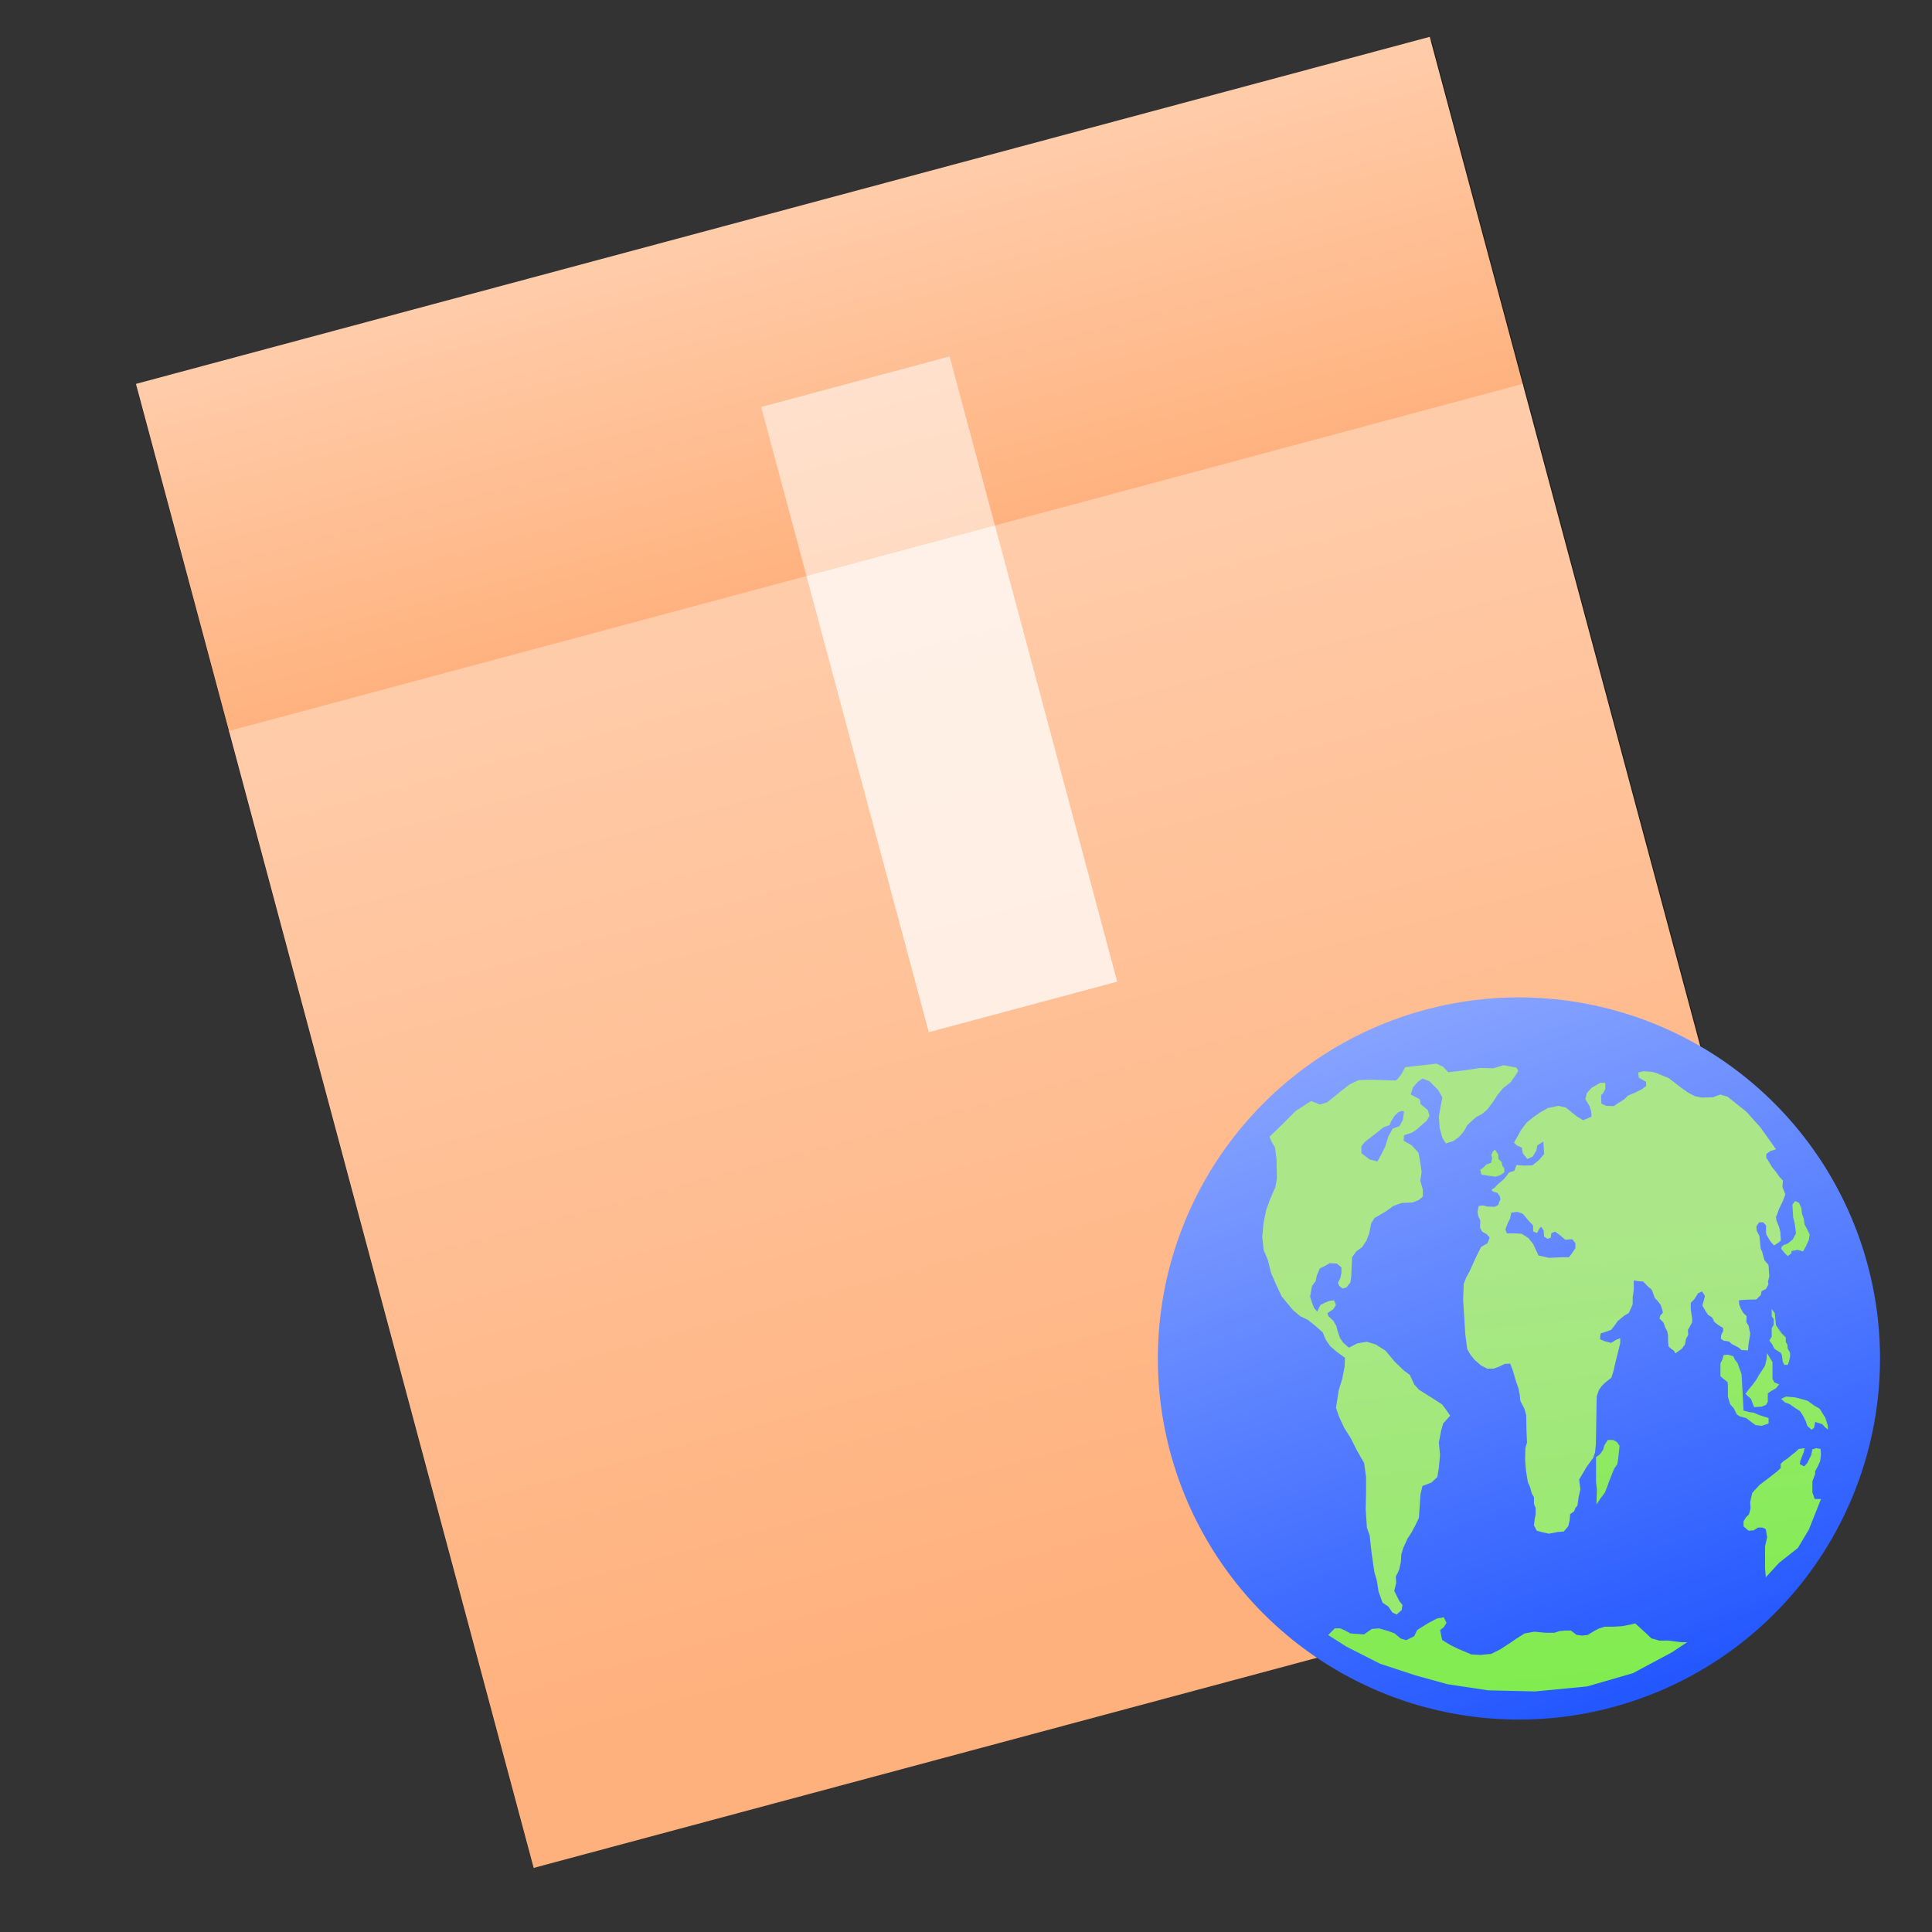 <?xml version="1.0" encoding="UTF-8" standalone="no"?>
<!-- Created with Inkscape (http://www.inkscape.org/) -->

<svg
   xmlns:dc="http://purl.org/dc/elements/1.1/"
   xmlns:cc="http://creativecommons.org/ns#"
   xmlns:rdf="http://www.w3.org/1999/02/22-rdf-syntax-ns#"
   xmlns:svg="http://www.w3.org/2000/svg"
   xmlns="http://www.w3.org/2000/svg"
   xmlns:xlink="http://www.w3.org/1999/xlink"
   xmlns:sodipodi="http://sodipodi.sourceforge.net/DTD/sodipodi-0.dtd"
   xmlns:inkscape="http://www.inkscape.org/namespaces/inkscape"
   width="200"
   height="200"
   id="svg2"
   version="1.1"
   inkscape:version="0.48.3.1 r9886"
   sodipodi:docname="diagonal template.svg">
  <rect width="100%" height="100%" fill="#333333" stroke="none"/>
  <defs
     id="defs4">
    <linearGradient
       id="linearGradient4698">
      <stop
         style="stop-color:#8ba6ff;stop-opacity:1;"
         offset="0"
         id="stop4700" />
      <stop
         style="stop-color:#1f54ff;stop-opacity:1;"
         offset="1"
         id="stop4702" />
    </linearGradient>
    <linearGradient
       id="linearGradient4690">
      <stop
         style="stop-color:#abe788;stop-opacity:1;"
         offset="0"
         id="stop4692" />
      <stop
         style="stop-color:#7fec4d;stop-opacity:1;"
         offset="1"
         id="stop4694" />
    </linearGradient>
    <linearGradient
       id="linearGradient4481">
      <stop
         style="stop-color:#ffccaa;stop-opacity:1;"
         offset="0"
         id="stop4483" />
      <stop
         style="stop-color:#ffb17d;stop-opacity:1;"
         offset="1"
         id="stop4485" />
    </linearGradient>
    <linearGradient
       id="linearGradient3912">
      <stop
         style="stop-color:#f4f3f3;stop-opacity:1;"
         offset="0"
         id="stop3914" />
      <stop
         style="stop-color:#f4f3f3;stop-opacity:1;"
         offset="1"
         id="stop3916" />
    </linearGradient>
    <linearGradient
       id="linearGradient3843">
      <stop
         style="stop-color:#16d4ff;stop-opacity:1;"
         offset="0"
         id="stop3845" />
      <stop
         style="stop-color:#1f73f3;stop-opacity:1;"
         offset="1"
         id="stop3847" />
    </linearGradient>
    <linearGradient
       inkscape:collect="always"
       xlink:href="#linearGradient3843"
       id="linearGradient3849"
       x1="71.875"
       y1="9.766"
       x2="71.875"
       y2="189.09"
       gradientUnits="userSpaceOnUse" />
    <linearGradient
       inkscape:collect="always"
       xlink:href="#linearGradient3912"
       id="linearGradient3918"
       x1="172.241"
       y1="4.053"
       x2="172.241"
       y2="193.385"
       gradientUnits="userSpaceOnUse" />
    <linearGradient
       inkscape:collect="always"
       xlink:href="#linearGradient3912-0"
       id="linearGradient3918-1"
       x1="172.241"
       y1="4.053"
       x2="172.241"
       y2="193.385"
       gradientUnits="userSpaceOnUse" />
    <linearGradient
       id="linearGradient3912-0">
      <stop
         style="stop-color:#f4f3f3;stop-opacity:1;"
         offset="0"
         id="stop3914-1" />
      <stop
         style="stop-color:#f4f3f3;stop-opacity:1;"
         offset="1"
         id="stop3916-9" />
    </linearGradient>
    <linearGradient
       inkscape:collect="always"
       xlink:href="#linearGradient4481"
       id="linearGradient4525"
       gradientUnits="userSpaceOnUse"
       gradientTransform="matrix(1.623,0,0,1,0,852.362)"
       x1="67.12"
       y1="0"
       x2="67.12"
       y2="37.488" />
    <linearGradient
       inkscape:collect="always"
       xlink:href="#linearGradient4481"
       id="linearGradient4527"
       gradientUnits="userSpaceOnUse"
       x1="103.856"
       y1="888.291"
       x2="103.856"
       y2="994.635" />
    <linearGradient
       inkscape:collect="always"
       xlink:href="#linearGradient4690"
       id="linearGradient4696"
       x1="345.441"
       y1="458.653"
       x2="394.521"
       y2="921.752"
       gradientUnits="userSpaceOnUse" />
    <linearGradient
       inkscape:collect="always"
       xlink:href="#linearGradient4698"
       id="linearGradient4704"
       x1="95.759"
       y1="408.329"
       x2="249.582"
       y2="835.917"
       gradientUnits="userSpaceOnUse" />
    <linearGradient
       inkscape:collect="always"
       xlink:href="#linearGradient4690"
       id="linearGradient4706"
       gradientUnits="userSpaceOnUse"
       x1="345.441"
       y1="458.653"
       x2="394.521"
       y2="921.752" />
    <linearGradient
       inkscape:collect="always"
       xlink:href="#linearGradient4690"
       id="linearGradient4708"
       gradientUnits="userSpaceOnUse"
       x1="345.441"
       y1="458.653"
       x2="394.521"
       y2="921.752" />
    <linearGradient
       inkscape:collect="always"
       xlink:href="#linearGradient4690"
       id="linearGradient4710"
       gradientUnits="userSpaceOnUse"
       x1="345.441"
       y1="458.653"
       x2="394.521"
       y2="921.752" />
    <linearGradient
       inkscape:collect="always"
       xlink:href="#linearGradient4690"
       id="linearGradient4712"
       gradientUnits="userSpaceOnUse"
       x1="345.441"
       y1="458.653"
       x2="394.521"
       y2="921.752" />
    <linearGradient
       inkscape:collect="always"
       xlink:href="#linearGradient4690"
       id="linearGradient4714"
       gradientUnits="userSpaceOnUse"
       x1="345.441"
       y1="458.653"
       x2="394.521"
       y2="921.752" />
    <linearGradient
       inkscape:collect="always"
       xlink:href="#linearGradient4690"
       id="linearGradient4716"
       gradientUnits="userSpaceOnUse"
       x1="345.441"
       y1="458.653"
       x2="394.521"
       y2="921.752" />
    <linearGradient
       inkscape:collect="always"
       xlink:href="#linearGradient4690"
       id="linearGradient4718"
       gradientUnits="userSpaceOnUse"
       x1="345.441"
       y1="458.653"
       x2="394.521"
       y2="921.752" />
    <linearGradient
       inkscape:collect="always"
       xlink:href="#linearGradient4690"
       id="linearGradient4720"
       gradientUnits="userSpaceOnUse"
       x1="345.441"
       y1="458.653"
       x2="394.521"
       y2="921.752" />
    <linearGradient
       inkscape:collect="always"
       xlink:href="#linearGradient4690"
       id="linearGradient4722"
       gradientUnits="userSpaceOnUse"
       x1="345.441"
       y1="458.653"
       x2="394.521"
       y2="921.752" />
    <linearGradient
       inkscape:collect="always"
       xlink:href="#linearGradient4690"
       id="linearGradient4724"
       gradientUnits="userSpaceOnUse"
       x1="345.441"
       y1="458.653"
       x2="394.521"
       y2="921.752" />
    <linearGradient
       inkscape:collect="always"
       xlink:href="#linearGradient4690"
       id="linearGradient4726"
       gradientUnits="userSpaceOnUse"
       x1="345.441"
       y1="458.653"
       x2="394.521"
       y2="921.752" />
  </defs>
  <sodipodi:namedview
     id="base"
     pagecolor="#ffffff"
     bordercolor="#666666"
     borderopacity="1.0"
     inkscape:pageopacity="0.0"
     inkscape:pageshadow="2"
     inkscape:zoom="0.35355339"
     inkscape:cx="-354.04994"
     inkscape:cy="127.37704"
     inkscape:document-units="px"
     inkscape:current-layer="layer1"
     showgrid="false"
     inkscape:window-width="1513"
     inkscape:window-height="878"
     inkscape:window-x="2089"
     inkscape:window-y="60"
     inkscape:window-maximized="0">
    <sodipodi:guide
       position="0,0"
       orientation="0,200"
       id="guide3764" />
    <sodipodi:guide
       position="200,0"
       orientation="-200,0"
       id="guide3766" />
    <sodipodi:guide
       position="200,200"
       orientation="0,-200"
       id="guide3768" />
    <sodipodi:guide
       position="0,200"
       orientation="200,0"
       id="guide3770" />
  </sodipodi:namedview>
  <g
     inkscape:label="Layer 1"
     inkscape:groupmode="layer"
     id="layer1"
     transform="translate(0,-852.362)">
    <rect
       style="color:#000000;fill:#000000;fill-opacity:0.311;fill-rule:nonzero;stroke:none;stroke-width:9.134;marker:none;visibility:visible;display:inline;overflow:visible;enable-background:accumulate"
       id="rect3974"
       width="138.817"
       height="158.539"
       x="-217.458"
       y="865.657"
       transform="matrix(0.966,-0.259,0.259,0.966,0,0)" />
    <g
       id="g4519"
       transform="matrix(0.589,-0.158,0.268,1,-214.361,39.741)">
      <rect
         y="852.362"
         x="0"
         height="36.01"
         width="227.392"
         id="rect3971"
         style="color:#000000;fill:url(#linearGradient4525);fill-opacity:1;fill-rule:nonzero;stroke:none;stroke-width:8.742;marker:none;visibility:visible;display:inline;overflow:visible;enable-background:accumulate" />
      <rect
         y="870.79"
         x="101.505"
         height="17.488"
         width="33.117"
         id="rect4499"
         style="color:#000000;fill:#ffffff;fill-opacity:0.531;fill-rule:nonzero;stroke:none;stroke-width:8.742;marker:none;visibility:visible;display:inline;overflow:visible;enable-background:accumulate" />
      <rect
         y="888.291"
         x="0"
         height="117.696"
         width="227.395"
         id="rect4489"
         style="color:#000000;fill:url(#linearGradient4527);fill-opacity:1;fill-rule:nonzero;stroke:none;stroke-width:8.742;marker:none;visibility:visible;display:inline;overflow:visible;enable-background:accumulate" />
      <rect
         y="888.275"
         x="101.512"
         height="47.238"
         width="33.117"
         id="rect4499-6"
         style="color:#000000;fill:#ffffff;fill-opacity:0.729;fill-rule:nonzero;stroke:none;stroke-width:8.742;marker:none;visibility:visible;display:inline;overflow:visible;enable-background:accumulate" />
    </g>
    <g
       transform="matrix(0.881,0,0,0.881,-637.516,837.942)"
       id="g10388">
      <path
         transform="matrix(0.2,0,0,0.2,866.549,51.789)"
         d="m 389.919,621.027 a 212.132,212.132 0 1 1 -424.264,0 212.132,212.132 0 1 1 424.264,0 z"
         sodipodi:ry="212.13203"
         sodipodi:rx="212.13203"
         sodipodi:cy="621.02704"
         sodipodi:cx="177.78685"
         id="path7579"
         style="fill:url(#linearGradient4704);fill-opacity:1;fill-rule:nonzero;stroke:none"
         sodipodi:type="arc" />
      <g
         id="g4673"
         style="fill:url(#linearGradient4696);fill-opacity:1"
         transform="matrix(0.182,0,0,0.182,834.779,50.353)">
        <path
           style="fill:url(#linearGradient4706);fill-opacity:1;stroke:none"
           d="m -358.5,426.094 -17.812,2 -2.438,4.438 -2.656,3.125 -14.375,-0.406 -7,0.188 -5.125,2.438 -4.875,3.781 -3.781,3.125 -4.219,3.344 -4.031,1.188 -5.031,-1.969 -8.75,5.656 -8,8 -6.906,6.688 1.344,3.125 1.781,2.875 0.875,6.688 0.219,10.844 -0.875,5.156 -3.062,7 -2.125,5.75 -1.5,7.375 -0.781,8.156 0.844,7.562 2.344,5.594 1.812,7.312 2.906,6.656 3.125,6.688 6.438,7.781 4.219,3.562 4.25,2 4.438,3.562 4,3.562 1.781,4.219 2.438,3.562 3.562,3.125 4.906,3.562 -0.219,5.094 -1.344,6.906 -2,6.469 -1.562,10 1.781,5.125 2.906,6.219 3.781,6 3.344,6.688 4.219,7.344 1.094,8 0,8.906 -0.219,9.125 0.688,10.688 1.562,4.438 1.094,9.781 1.562,10.906 1.469,5.188 0.969,6.156 2.25,6.25 3.406,2.312 2.156,3.25 2.438,1.188 2.906,-2.562 0.438,-2.875 -1.781,-2.219 -2.906,-5.781 1.125,-4.656 -0.25,-3.5 c 0,0 1.809,-3.423 2.031,-4.312 0.222,-0.89 0.875,-4.219 0.875,-4.219 l 0.219,-4 1.125,-3.781 2.438,-5.344 2.219,-3.344 2.469,-4.656 1.781,-3.781 0.875,-13.125 1.125,-4.969 5.094,-1.938 3.375,-3.125 0.875,-5.344 0.656,-7.344 -0.656,-7.031 1.312,-6.75 1.125,-4 4,-4.469 -2.469,-3.594 -2.188,-2.844 -5.562,-3.562 -7.594,-4.781 -2.656,-3 -2.438,-5.344 -3.562,-2.656 -5.312,-5.156 -4.938,-5.969 -5.562,-3.562 -5.094,-1.562 -5.344,0.875 -4.906,2.469 -3.094,-2.688 -2.031,-2.875 -1.312,-4.031 -0.688,-2.656 -1.781,-3.125 -2.656,-2.438 -0.656,-1.781 3.312,-2.219 1.562,-2.438 -1.094,-2.688 -2.75,0.344 -2.375,1 -2.688,1.344 -1.75,3.781 -1.781,-2.031 -1.125,-2.875 -1.125,-3.562 0.688,-4.219 0.438,-2 2,-2.688 0.656,-3.094 1.656,-4.062 2.594,-1.281 3.094,-1.781 4.031,0.219 2.656,2.219 0,2.906 -0.656,3.094 -1.344,2.906 0.875,1.781 1.781,1.312 2.219,-0.656 2.25,-2.875 0.438,-3.344 0.469,-10.906 2.469,-3.406 3.25,-2.344 2.438,-3.688 1.656,-4.375 1.062,-5.531 1.875,-3 2.562,-1.469 3.781,-2.219 4.5,-3.219 4.625,-1.656 6.031,-0.25 3.562,-1.344 2.438,-2 0,-4 -1.438,-5.125 0.75,-4.875 -0.875,-6.25 -0.875,-4.656 -3.812,-4.219 -4.656,-2.688 0.219,-3.094 4.688,-1.562 2.531,-1.75 2.781,-2.5 2.906,-2.438 1.562,-2.875 -0.906,-3.125 -4.219,-3.562 -0.219,-2.438 -1.781,-1.125 -3.562,-1.781 1.344,-4.219 2.875,-3.125 2.469,-1.781 4,1.562 4.906,4.906 2.438,4.219 -0.906,4.656 -1.094,6.25 0.438,6.438 1.562,5.781 2,3.125 4.219,-1.344 3.344,-2.438 2.656,-3.125 2,-3.562 3.125,-2.875 2,-1.781 3.125,-1.562 2.875,-2.438 3.125,-4 2.906,-4.469 3.094,-3.781 4.25,-3.344 2.875,-4 1.562,-2.656 -1.125,-1.781 -7.312,-1.344 -5.562,1.75 -7.594,-0.188 -9.094,1.344 -9.125,1.094 -2.906,-3.094 -3.781,-1.781 z M -378.312,453 l 1.344,0.219 -0.656,4.906 -2,3.562 -3.781,1.344 -2.469,4.438 -1.781,5.781 -2.219,4.438 -2.219,4.031 -4.438,-1.125 -4.688,-3.562 0,-4 2,-2.438 6,-4.688 4.469,-3.562 3.562,-1.344 0.656,-1.781 2.219,-3.531 2.219,-2.031 L -378.312,453 z"
           transform="matrix(1.135,0,0,1.135,723.609,16.367)"
           id="path7041"
           inkscape:connector-curvature="0" />
        <path
           style="fill:url(#linearGradient4708);fill-opacity:1;stroke:none"
           d="m 354.428,555.461 2.143,3.214 0,2.679 2.143,2.143 0.536,2.5 c 0,0 1.25,1.25 1.25,1.964 0,0.714 0,2.143 0,2.143 l -1.607,1.25 -1.786,0.893 -2.321,0.714 -3.929,-0.536 -3.393,-0.536 c 0,0 -1.964,0 -1.964,-0.893 0,-0.893 -0.536,-2.5 -0.536,-2.5 l 1.607,-1.071 2.321,-2.321 3.036,-1.071 0.714,-3.214 -0.536,-1.964 1.071,-2.143 1.25,-1.25 z"
           id="path7555"
           inkscape:connector-curvature="0" />
        <path
           style="fill:url(#linearGradient4710);fill-opacity:1;stroke:none"
           d="m -240.781,430.438 -2.969,0.625 0.312,3 4.094,2.344 0.156,2.375 -2.531,1.875 -3.781,1.875 -4.094,1.75 -2.031,2.031 -3.781,2.375 -2.188,1.562 -4.406,-0.156 -2.688,-1.25 L -264.844,446 c 0,0 -0.161,-2.5 0.469,-2.5 0.629,0 1.906,-3.156 1.906,-3.156 l 0,-3.312 -3,0 -4.875,2.844 -2.688,3 -0.781,3.438 2.375,3.938 0.938,3 0.156,2.969 -4.719,2.062 -3.469,-2.062 -3.156,-2.5 -3.281,-2.688 -4.25,-0.938 -6.031,1.281 -4.375,2.5 -3.594,2.5 -3.938,3.156 -3,3.938 -4.25,7.562 1.594,1.562 2.812,1.25 0.625,3.312 2.531,3.156 2.969,-1.281 2.219,-3.594 0.469,-2.844 3.469,-2.188 0.469,7.062 -3,3.469 -3.625,2.969 -4.562,0.188 L -313,483.75 l -1.219,3.312 -3,0.938 -1.281,1.75 -1.875,2.188 -1.094,0.938 -2.531,2.219 -1.719,1.875 c 0,0 -1.753,0.495 -1.281,1.281 0.472,0.787 3,1.25 3,1.25 l 1.562,2.031 0.312,1.75 c 0,0 -1.094,2.183 -1.094,2.812 0,0.629 -2.344,1.438 -2.344,1.438 l -4.094,-0.156 -2.375,-0.656 -2.5,0.344 -0.625,3.438 0.469,2.531 c 0,0 1.094,1.871 1.094,2.5 0,0.629 -0.156,3.781 -0.156,3.781 l 1.25,2.375 2.531,1.406 1.719,1.875 -1.25,3.312 -3.625,2.062 -2.688,5.344 -2.031,4.406 -1.719,3.938 -2.062,3.75 -1.406,3.625 -0.312,9.281 1.25,19.688 1.094,8.156 1.75,3 2.344,3 3.781,3.281 3.469,1.75 3.781,0 3.281,-1.25 2.844,-1.438 3.156,-0.156 1.406,3.625 1.875,6.281 1.594,4.719 0.625,3.469 c 0,0 0.154,2.839 0.469,3.469 0.315,0.629 2.188,4.25 2.188,4.25 l 0.969,3.625 0.156,8.812 0.312,6.594 -0.938,3.156 -0.156,6.594 0.469,6.125 1.094,6.781 1.25,2.688 0.938,3.594 1.281,2.219 0,3.781 0.938,2.344 0,3.781 -0.469,2.188 -0.469,3.938 1.562,3 c 0,0 2.214,0.624 2.844,0.781 0.629,0.157 4.062,0.938 4.062,0.938 l 4.906,-0.938 3.594,-0.312 2.531,-3 0.781,-3.281 0.312,-3.625 2.219,-1.562 0.844,-2.062 1.094,-1.25 0.656,-4.875 1,-4.25 -0.719,-5.656 2,-3.312 2.188,-3.781 3.781,-5.188 1.094,-3.156 0.469,-4.719 0.469,-27.062 1.281,-3.781 1.719,-2.344 1.906,-1.875 3.438,-2.688 c 0,0 0.467,-1.588 0.781,-2.375 0.315,-0.787 1.438,-5.969 1.438,-5.969 l 1.406,-5.656 1.406,-5.656 0,-2.844 -2.344,0.938 -2.844,1.75 -3.625,-0.969 -2.656,-1.094 c 0,0 -0.004,-3.469 0.625,-3.469 0.629,0 5.656,-1.875 5.656,-1.875 l 2.375,-3 1.406,-2.031 3.625,-3 2.656,-1.562 1.594,-3.469 0.625,-1.562 0,-4.094 0.625,-3.938 0,-5.5 2.531,0.469 2.812,0.156 3.156,3.312 c 0,0 1.56,0.932 1.875,1.719 0.315,0.787 1.594,4.406 1.594,4.406 l 1.406,1.406 1.875,2.375 1.125,3.469 0.156,1.094 -1.438,1.562 -0.469,1.75 2.219,2.188 1.094,3 1.094,2.031 0.469,2.531 0,3.125 0.312,3 c 0,0 1.745,1.717 2.531,2.031 0.787,0.315 1.25,1.906 1.25,1.906 l 3.625,-2.531 1.875,-2.5 0.656,-3.312 1.25,-2.188 -0.188,-2.812 2.375,-4.281 0,-2.344 -0.469,-3 -0.312,-2.062 0,-3.75 2.062,-2.062 2.031,-3.312 2.219,-1.094 c 0,0 1.876,2.214 1.719,2.844 -0.157,0.629 -1.406,5.188 -1.406,5.188 l 1.719,3 1.406,2.188 2.531,1.719 1.094,2.375 2.375,1.875 2.656,1.594 0,1.875 c 0,0 -0.623,0.963 -0.938,1.75 -0.315,0.787 -0.312,1.558 -0.312,2.188 0,0.629 1.562,1.406 1.562,1.406 l 3,0.469 1.875,1.594 3.625,1.875 1.719,1.406 3.625,0.188 0.312,-3.781 0.969,-5.688 -0.969,-4.562 -1.25,-2.031 0.156,-3.469 -1.875,-1.719 -1.438,-2.531 -0.938,-2.5 -0.156,-2.219 4.094,-0.312 5.812,-0.156 2.531,-2.5 0.469,-2.219 2.531,-1.25 1.406,-2.688 -0.312,-1.406 0.781,-3.156 -0.469,-6.438 -2.219,-2.531 -0.781,-2.656 -0.625,-2.375 -0.781,-1.562 -0.781,-7.406 -1.531,-2.969 -0.156,-2.406 1.531,-2.312 2.344,0 1.656,1.812 -0.062,3.531 0.156,1.562 2.344,3.938 2.062,2.344 2.188,-1.406 1.719,-1.406 -0.156,-2 -0.156,-2.875 -0.781,-3 -1.406,-3.469 -0.312,-2.188 0.625,-1.25 1.094,-3.156 2.219,-4.562 1.406,-3.781 -1.656,-4.125 0.25,-3.75 -2.062,-2.188 -1.719,-2.531 -2.219,-2.656 -1.406,-2.375 -1.25,-2.031 -0.781,-0.938 0,-2.375 2.188,-1.562 3.312,-1.125 -8.812,-12.406 -8.031,-8.969 -10.688,-8.5 -4.094,-1.25 -4.25,1.562 -6.469,0.156 -3.75,-0.781 -3.938,-2.062 -3.781,-2.656 -7.094,-5.5 -6.906,-2.844 -2.688,-0.781 -4.875,-0.312 z m -71.656,79.969 2.875,1 1.344,1.438 1.562,2 3.125,3.344 0,3.344 2.219,0.875 c 2.528,-4.953 1.622,-2.345 2.438,-3.531 l 1.344,2.219 0.219,3.344 2,1.312 1.781,-0.656 0.344,-2.562 2.094,-0.875 2.688,1.875 3.094,2.688 4.031,-0.25 1.781,2.25 0,2.875 -3.562,5.125 -4.25,0 -7.094,0.344 -6.031,-1.344 -1.781,-3.688 -1.312,-2.875 -2.688,-3.344 -3.781,-2.438 -3.125,-0.219 -5.312,0 -0.906,-2.25 1.344,-3.531 1.344,-2.688 0.656,-3.344 3.562,-0.438 z"
           transform="matrix(1.135,0,0,1.135,723.609,16.367)"
           id="path7557"
           inkscape:connector-curvature="0" />
        <path
           style="fill:url(#linearGradient4712);fill-opacity:1;stroke:none"
           d="m 548.274,588.631 -1.768,2.273 0.253,4.546 0.253,4.041 0.758,2.778 0.505,3.03 0.505,4.293 -2.02,3.788 -3.283,2.778 -2.273,0.758 -1.515,1.01 -0.505,1.515 2.525,3.03 1.768,1.768 2.273,-1.768 0.253,-1.515 3.788,-0.758 3.536,1.01 2.02,-3.536 1.768,-4.041 0.505,-3.283 -1.515,-3.283 -1.768,-3.283 -0.505,-3.536 -1.263,-3.788 -0.253,-3.03 -1.515,-3.536 -2.525,-1.263 z"
           id="path7559"
           inkscape:connector-curvature="0" />
        <path
           style="fill:url(#linearGradient4714);fill-opacity:1;stroke:none"
           d="m 533.122,658.331 0,4.798 1.263,1.768 0,3.788 -1.263,2.02 0,3.788 0,1.768 -1.515,2.525 1.768,2.273 1.515,3.03 2.273,1.515 1.768,1.01 0.758,1.515 0.505,4.041 1.01,2.273 2.273,0 0.758,-2.02 0.758,-3.283 0,-2.525 -1.515,-2.525 -0.253,-2.778 -1.01,-1.515 0,-3.03 -2.778,-2.778 -3.536,-5.051 -0.758,-7.829 -2.02,-2.778 z"
           id="path7561"
           sodipodi:nodetypes="ccccccccccccccccccccccccccc"
           inkscape:connector-curvature="0" />
        <path
           style="fill:url(#linearGradient4716);fill-opacity:1;stroke:none"
           d="m 530.091,686.868 -0.253,3.788 -1.01,4.293 -1.768,2.778 -2.02,3.03 -2.02,3.536 -2.273,3.03 -2.525,3.03 -2.02,2.778 1.515,1.515 2.02,1.768 1.01,2.778 1.01,2.525 4.798,-0.253 3.03,-1.263 1.01,-2.02 0,-5.303 2.525,-1.768 2.778,-1.515 2.02,-2.525 -3.03,-1.263 -1.263,-2.273 0,-5.051 0,-5.808 -1.515,-2.525 -2.02,-3.283 z"
           id="path7563"
           sodipodi:nodetypes="cccccccccccccccccccccccccc"
           inkscape:connector-curvature="0" />
        <path
           style="fill:url(#linearGradient4718);fill-opacity:1;stroke:none"
           d="m 514.939,723.991 -1.263,-23.486 -1.768,-4.798 -0.758,-2.273 -1.768,-2.273 -1.01,-2.273 -3.536,-1.01 -2.778,0.253 -0.758,2.778 -1.263,2.525 0,4.546 0,3.788 2.02,1.768 2.525,2.02 c 0,0 0.253,1.263 0.253,2.525 0,1.263 0,7.071 0,7.071 l 1.515,4.798 2.273,2.525 2.02,4.041 2.02,1.263 4.041,1.01 3.536,2.778 2.525,1.768 3.788,0.505 4.546,-1.515 0,-3.536 -5.556,-1.768 -4.293,-1.768 -2.273,-0.253 -4.041,-1.01 z"
           id="path7565"
           sodipodi:nodetypes="ccccccccccccccsccccccccccccccc"
           inkscape:connector-curvature="0" />
        <path
           style="fill:url(#linearGradient4720);fill-opacity:1;stroke:none"
           d="m 539.183,716.415 2.525,2.273 2.778,1.01 3.662,2.525 3.157,2.02 2.02,3.03 1.768,3.536 1.01,3.03 2.778,2.525 1.641,-1.389 0.631,-3.662 4.546,1.389 2.02,2.147 1.768,1.389 -0.253,-2.904 -1.515,-4.798 -3.662,-5.808 -3.157,-1.768 -4.546,-3.283 -4.293,-1.263 -4.041,-1.01 -5.682,-0.505 -3.157,1.515 z"
           id="path7567"
           sodipodi:nodetypes="ccccccccccccccccccccccc"
           inkscape:connector-curvature="0" />
        <path
           style="fill:url(#linearGradient4722);fill-opacity:1;stroke:none"
           d="m 564.941,781.065 -4.041,0 -1.515,-4.293 0,-5.556 0,-1.515 1.768,-4.798 0,-1.768 1.768,-3.283 1.515,-3.283 0.505,-4.293 -0.253,-3.536 -2.778,-0.505 -2.525,0.758 -0.758,3.788 -1.263,2.399 -1.263,2.652 -2.02,2.147 -2.778,-1.389 0.253,-2.02 1.263,-3.283 1.01,-2.525 0.505,-2.525 -3.788,0.505 -2.147,2.02 -2.399,1.894 -2.904,2.399 -2.147,1.389 -2.02,1.894 0,2.778 -2.525,2.273 -5.808,4.546 -5.051,3.788 -3.536,3.788 -1.515,1.768 -1.263,5.808 0.253,4.041 -1.01,3.788 -2.02,2.02 -1.515,2.525 0,3.283 3.283,2.778 3.283,-0.253 2.778,-1.768 2.778,0 c 0,0 2.399,0.631 2.399,1.641 0,1.01 0.758,4.419 0.758,4.419 l -1.389,6.061 0,8.334 0,6.061 0.505,5.556 8.586,-9.344 12.122,-9.596 7.071,-11.869 7.829,-19.698 z"
           id="path7569"
           sodipodi:nodetypes="ccccccccccccccccccccccccccccccccccccccccccccsccccccccc"
           inkscape:connector-curvature="0" />
        <path
           style="fill:url(#linearGradient4724);fill-opacity:1;stroke:none"
           d="m 251.035,864.568 3.571,0 3.214,1.429 3.214,1.829 3.929,0.314 5,0.296 5,-3.51 4.643,-0.357 6.071,1.786 3.929,1.429 3.907,3.301 3.593,1.133 5.191,-2.561 1.952,-4.015 6.786,-4.286 6.071,-3.214 4.286,-0.714 1.786,3.571 -1.786,2.857 -2.312,1.786 1.241,6.429 5.335,3.258 5.022,2.457 8.55,3.615 6.093,0.314 6.786,-0.714 5.714,-2.857 5,-3.214 5.357,-3.654 5.357,-3.424 6.429,-1.136 7.143,0.714 5.714,0 3.214,-1.071 3.571,-0.357 3.929,0 3.615,2.796 3.528,0.418 3.571,-0.357 4.643,-2.814 2.857,-1.472 3.571,-1.071 5,0 6.429,-0.357 5.357,-1.071 2.857,-0.714 3.571,3.214 3.929,3.571 2.94,2.879 5.318,1.472 5.314,-0.065 8.571,1.071 3.929,0 -9.643,6.429 -25.357,13.571 -29.643,8.571 -33.571,3.214 -30.357,-0.714 -26.071,-3.929 -20.714,-5.714 -22.857,-7.5 -21.786,-11.071 -11.786,-7.5 4.286,-4.286 z"
           id="path7571"
           sodipodi:nodetypes="cccccccccccccccccccccccccccccccccccccccccccccccccccccccccccccccc"
           inkscape:connector-curvature="0" />
        <path
           style="fill:url(#linearGradient4726);fill-opacity:1;stroke:none"
           d="m 419.732,754.043 2.525,-1.894 2.02,-2.904 0.758,-2.778 2.273,-3.536 3.536,0 2.525,1.515 1.515,2.273 -0.884,8.586 -0.631,3.409 -1.894,2.652 -1.641,4.041 -1.515,3.788 -1.263,3.536 -0.758,1.894 -0.884,2.273 -3.03,4.041 -2.399,3.662 0.253,-9.849 -0.505,-4.546 0,-6.313 0,-9.849 z"
           id="path7573"
           sodipodi:nodetypes="cccccccccccccccccccccc"
           inkscape:connector-curvature="0" />
      </g>
    </g>
  </g>
</svg>
